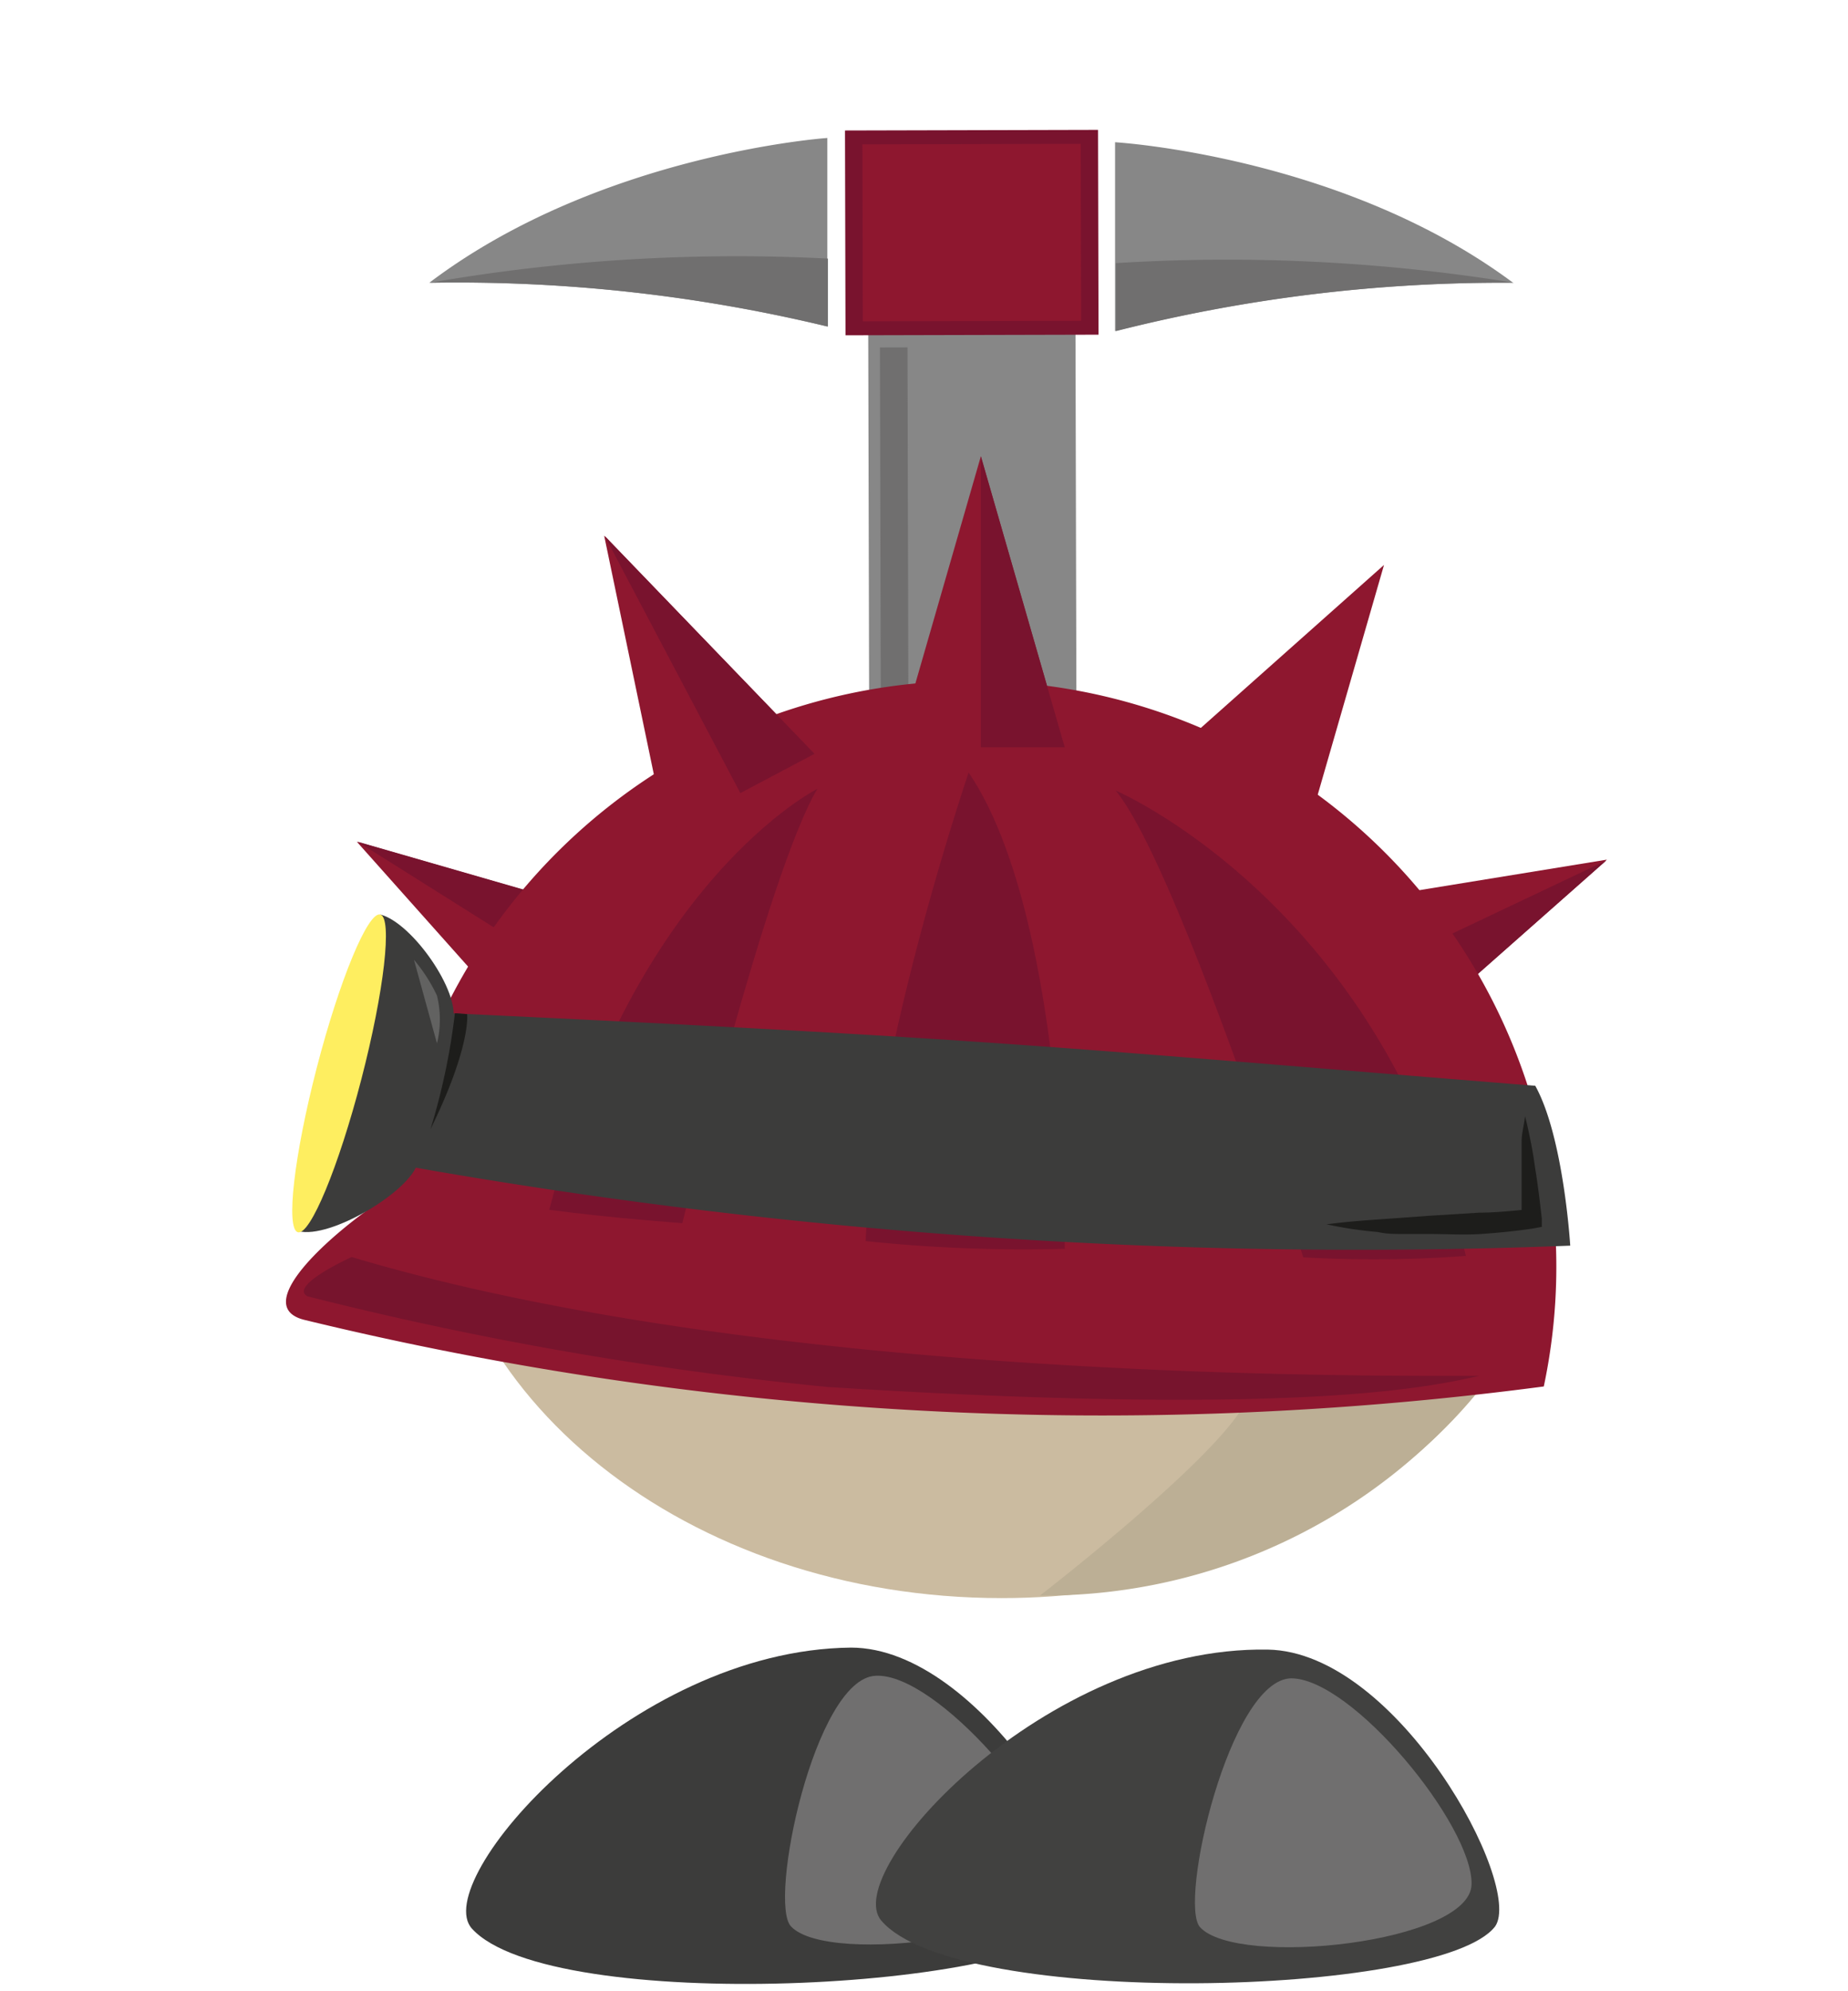 <svg id="Ebene_1" data-name="Ebene 1" xmlns="http://www.w3.org/2000/svg" viewBox="0 0 65 70"><defs><style>.cls-1{fill:#8e172f;}.cls-2{fill:#79132e;}.cls-3{fill:#3c3c3b;}.cls-4{fill:#706f6f;}.cls-5{fill:#414140;}.cls-6{fill:#878787;}.cls-7{fill:#cbbba0;}.cls-8{fill:#bcaf95;}.cls-9{fill:#77142d;}.cls-10{fill:#1d1d1b;}.cls-11{fill:#feee60;}.cls-12{fill:#626261;}</style></defs><polygon class="cls-1" points="56.52 30.22 46.01 31.93 48.54 37.27 56.52 30.22"/><polyline class="cls-2" points="47.26 34.63 48.52 37.3 56.5 30.25"/><path class="cls-3" d="M16.6,67.8c-1.51-1.66,5.52-9.8,13.33-9.88,4.59,0,9.25,8,8.21,9.52C36.37,70,19.36,70.84,16.6,67.8Z"/><path class="cls-4" d="M30.8,58.91c2.15-.11,6.52,5,6.54,7.06s-8.17,3.16-9.51,1.76C27,66.92,28.65,59,30.8,58.91Z"/><path class="cls-5" d="M31,67.52c-1.47-1.7,5.77-9.66,13.59-9.53,4.58.08,9,8.28,8,9.73C50.69,70.21,33.66,70.63,31,67.52Z"/><path class="cls-4" d="M45.41,59c2.15,0,6.39,5.17,6.35,7.24s-8.24,2.94-9.55,1.51C41.44,66.91,43.25,59.05,45.41,59Z"/><rect class="cls-6" x="30.55" y="11.13" width="7.29" height="13.45" transform="translate(-0.04 0.08) rotate(-0.14)"/><rect class="cls-2" x="29.73" y="4.58" width="8.9" height="7.2" transform="translate(-0.02 0.08) rotate(-0.14)"/><path class="cls-6" d="M29.1,4.85s-8,.55-14,5.09a55.61,55.61,0,0,1,14,1.54Z"/><rect class="cls-1" x="30.34" y="5.07" width="7.68" height="6.22" transform="translate(-0.02 0.08) rotate(-0.14)"/><path class="cls-4" d="M15.12,9.94a62.93,62.93,0,0,1,14-.85v2.39A55.61,55.61,0,0,0,15.12,9.94Z"/><path class="cls-6" d="M39.22,5s8,.47,14,4.94a55.33,55.33,0,0,0-14,1.7Z"/><path class="cls-4" d="M53.25,9.94a63.05,63.05,0,0,0-14-.69l0,2.39A55.33,55.33,0,0,1,53.25,9.94Z"/><rect class="cls-4" x="30.96" y="12.22" width="0.97" height="13.45" transform="translate(-0.04 0.07) rotate(-0.14)"/><polygon class="cls-1" points="12.55 29.59 19.63 37.53 22.77 32.54 12.55 29.59"/><polyline class="cls-2" points="21.23 35.03 22.81 32.54 12.58 29.59"/><path class="cls-7" d="M16.6,36.68c-.85,1.76-1.31,1.62-1.31,3.63,0,8.77,8.92,15.87,19.94,15.87,9.64,0,17.68-5.44,19.54-12.67Z"/><path class="cls-8" d="M54.13,45.74A19.8,19.8,0,0,1,36.58,56.09s6.9-5.33,7.33-7.07,1.22-5.84,2.45-7S54.93,44.24,54.13,45.74Z"/><path class="cls-1" d="M32.5,24A20.61,20.61,0,0,0,13.71,42c-1.93,1.23-5,3.91-3,4.4a118.8,118.8,0,0,0,43.59,2.34,20.27,20.27,0,0,0,.37-5.9A20.59,20.59,0,0,0,32.5,24Z"/><path class="cls-2" d="M28.75,27.73s-6.41,3.21-9.43,14.8C21.49,42.82,24,43,24,43S27,30.66,28.75,27.73Z"/><path class="cls-2" d="M39.24,27.79s9.36,4,12.32,16.36a43.48,43.48,0,0,1-5.72.05S41.4,30.4,39.24,27.79Z"/><path class="cls-2" d="M34.07,27.16s-3.38,9.9-3.62,16.47a53.43,53.43,0,0,0,7,.27S37.4,32.05,34.07,27.16Z"/><path class="cls-9" d="M12.37,44.19s-2.22,1-1.56,1.38a123.37,123.37,0,0,0,18.32,3.19c17.45,1.1,21.6-.14,22.91-.39C48.9,48.35,27.23,48.63,12.37,44.19Z"/><path class="cls-3" d="M15.2,35.59c20,.93,21.94,1.23,38.8,2.58,1,1.8,1.23,5.62,1.23,5.62a191.6,191.6,0,0,1-41-2.81"/><path class="cls-10" d="M53.64,39.24c.08.3.14.6.2.89s.11.6.15.9c.1.6.17,1.2.24,1.8l0,.3-.33.06c-.61.09-1.21.15-1.81.19s-1.21,0-1.82,0l-.91,0c-.3,0-.6,0-.9-.07a14,14,0,0,1-1.8-.27c.61-.08,1.21-.13,1.8-.17l1.8-.13,1.78-.11c.59,0,1.19-.07,1.77-.12l-.29.36c0-.61,0-1.21,0-1.82,0-.3,0-.6,0-.91S53.61,39.54,53.64,39.24Z"/><path class="cls-3" d="M13.38,32.15c1.12.29,2.81,2.72,2.55,3.73l-1.24,5c-.26,1-3.08,2.69-4.19,2.4"/><ellipse class="cls-11" cx="11.93" cy="37.73" rx="5.77" ry="0.81" transform="translate(-27.59 39.81) rotate(-75.46)"/><path class="cls-10" d="M16,35.62a23,23,0,0,1-.86,4.08c1.44-2.93,1.29-4.05,1.29-4.05Z"/><path class="cls-12" d="M14.56,33.74A5.69,5.69,0,0,1,15.37,35a3.54,3.54,0,0,1,0,1.68Z"/><polygon class="cls-1" points="34.5 16.04 31.55 26.27 37.45 26.27 34.5 16.04"/><polygon class="cls-1" points="48.68 19.86 40.73 26.93 45.73 30.08 48.68 19.86"/><polygon class="cls-1" points="21.25 18.83 23.42 29.25 28.64 26.49 21.25 18.83"/><polyline class="cls-2" points="26.04 27.88 28.65 26.5 21.27 18.84"/><polyline class="cls-2" points="34.5 26.27 37.45 26.27 34.5 16.04"/></svg>